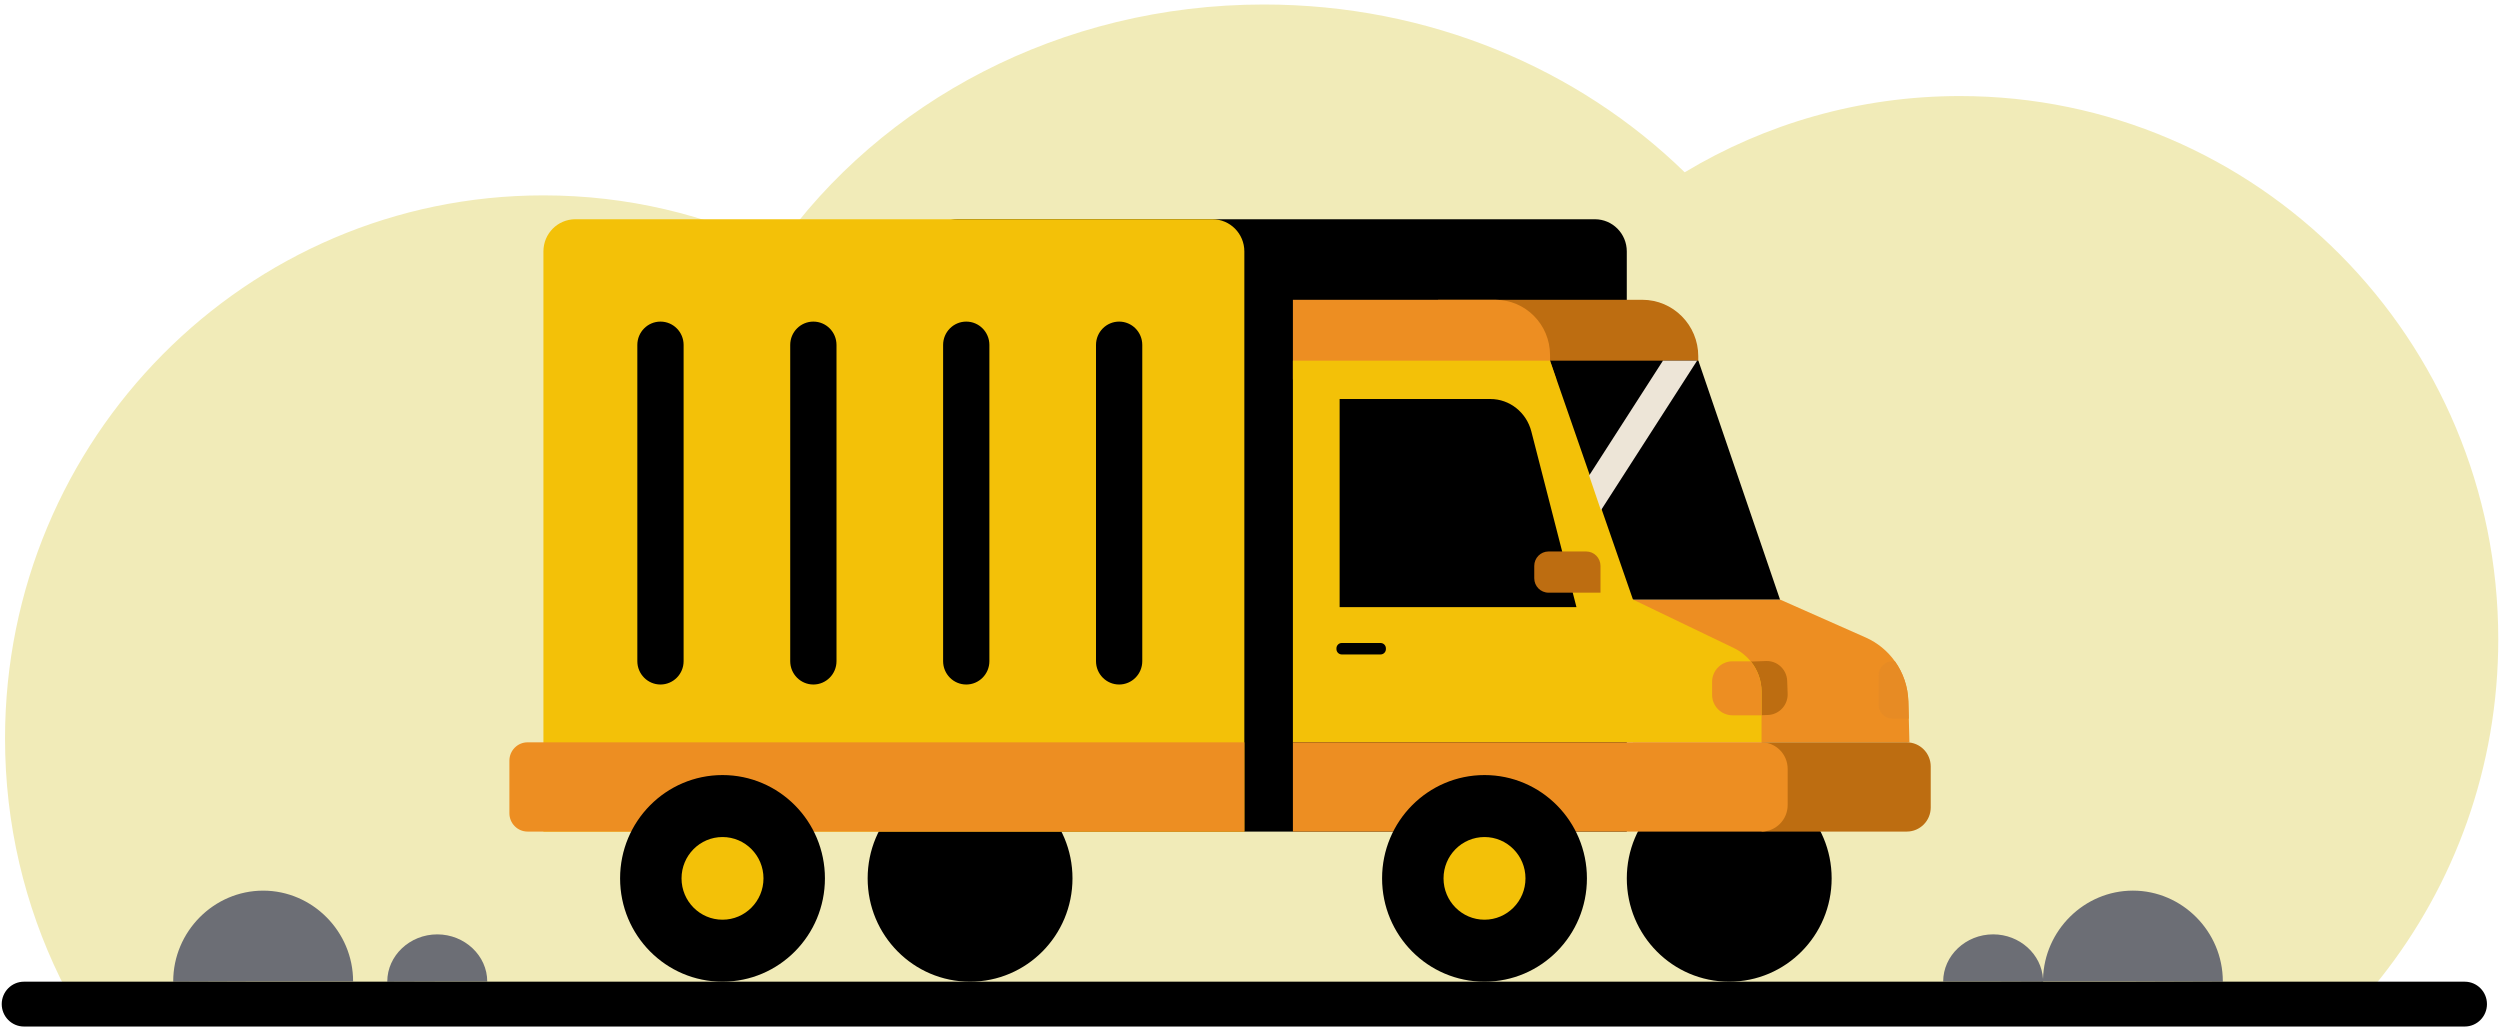 <svg width="432" height="178" viewBox="0 0 432 178" fill="none" xmlns="http://www.w3.org/2000/svg">
<path d="M338.667 16.598C321.299 16.598 305.036 21.404 291.118 29.771C272.795 11.905 246.988 0.778 218.393 0.778C183.25 0.778 152.31 17.584 134.317 43.051C122.098 37.095 108.385 33.76 93.903 33.76C42.523 33.76 0.869 75.778 0.869 127.608C0.869 142.452 4.288 156.495 10.372 168.97C11.666 171.627 13.082 174.216 14.607 176.717H404.545C406.967 174.267 409.264 171.679 411.408 168.97C424.108 152.92 431.701 132.582 431.701 110.45C431.701 58.619 390.047 16.598 338.667 16.598Z" fill="#F1EBB8"/>
<path d="M45.474 169.581L29.931 169.636C29.931 169.617 29.931 169.6 29.931 169.581C29.931 160.981 36.948 153.903 45.474 153.903C53.999 153.903 61.016 160.981 61.016 169.581H45.474Z" fill="#6C6E75"/>
<path d="M75.558 169.613L66.92 169.642C66.92 169.633 66.92 169.623 66.92 169.613C66.92 165.14 70.819 161.459 75.558 161.459C80.296 161.459 84.196 165.14 84.196 169.613H75.558Z" fill="#6C6E75"/>
<path d="M368.565 153.9C360.171 153.9 353.248 160.758 353.033 169.177C352.789 164.901 349.002 161.456 344.418 161.456C339.679 161.456 335.78 165.137 335.78 169.61H344.418L353.055 169.639C353.055 169.629 353.055 169.62 353.055 169.61C353.055 169.6 353.052 169.587 353.052 169.578H368.562L384.104 169.633C384.104 169.613 384.104 169.597 384.104 169.578C384.107 160.978 377.091 153.9 368.565 153.9Z" fill="#6C6E75"/>
<path d="M425.907 169.636H4.138C2.018 169.636 0.299 171.37 0.299 173.509C0.299 175.649 2.018 177.383 4.138 177.383H425.907C428.028 177.383 429.747 175.649 429.747 173.509C429.747 171.37 428.028 169.636 425.907 169.636Z" fill="black"/>
<path d="M167.628 169.636C177.402 169.636 185.326 161.643 185.326 151.783C185.326 141.923 177.402 133.93 167.628 133.93C157.853 133.93 149.93 141.923 149.93 151.783C149.93 161.643 157.853 169.636 167.628 169.636Z" fill="black"/>
<path d="M298.81 169.636C308.585 169.636 316.509 161.643 316.509 151.783C316.509 141.923 308.585 133.93 298.81 133.93C289.036 133.93 281.112 141.923 281.112 151.783C281.112 161.643 289.036 169.636 298.81 169.636Z" fill="black"/>
<path d="M281.112 143.696H159.99V43.442C159.99 40.372 162.457 37.887 165.497 37.887H275.602C278.645 37.887 281.109 40.375 281.109 43.442V143.696H281.112Z" fill="black"/>
<path d="M293.46 65.565H248.5V51.803H283.788C289.128 51.803 293.46 56.173 293.46 61.56V65.565Z" fill="#BD6D11"/>
<path d="M267.845 65.565H223.414V51.803H258.387C263.61 51.803 267.845 56.076 267.845 61.344V65.565Z" fill="#ED8E22"/>
<path d="M329.949 128.274H282.176V103.601H307.586L322.407 110.165C324.458 111.077 326.181 112.515 327.44 114.28C328.86 116.264 329.696 118.672 329.763 121.215L329.843 124.185L329.949 128.274Z" fill="#ED8E22"/>
<path d="M300.304 118.471L300.159 114.406L305.17 114.225C307.115 114.153 308.755 115.685 308.826 117.647L308.906 119.861C308.977 121.823 307.451 123.478 305.507 123.549L302.367 123.662C301.121 122.249 300.374 120.427 300.304 118.471Z" fill="#BD6D11"/>
<path d="M307.586 103.601L281.894 103.611L276.643 88.178L274.599 82.174L267.845 62.32H293.476L307.586 103.601Z" fill="black"/>
<path d="M304.395 119.541V128.274H223.414V62.32H267.845L282.176 103.601L299.621 111.988C300.768 112.541 301.752 113.326 302.518 114.276C303.716 115.734 304.395 117.586 304.395 119.541Z" fill="#F3C108"/>
<path d="M231.488 68.949H257.545C260.864 68.949 263.77 71.256 264.619 74.566L272.411 104.907H231.488V68.949Z" fill="black"/>
<path d="M276.566 102.415H267.589C266.224 102.415 265.119 101.3 265.119 99.923V97.787C265.119 96.41 266.224 95.295 267.589 95.295H274.096C275.461 95.295 276.566 96.41 276.566 97.787V102.415Z" fill="#BD6D11"/>
<path d="M238.562 113.09H231.859C231.35 113.09 230.936 112.673 230.936 112.159V112.04C230.936 111.526 231.35 111.109 231.859 111.109H238.562C239.071 111.109 239.484 111.526 239.484 112.04V112.159C239.484 112.676 239.071 113.09 238.562 113.09Z" fill="black"/>
<path d="M304.395 119.541V123.607H299.381C297.433 123.607 295.85 122.017 295.85 120.052V117.835C295.85 115.87 297.433 114.273 299.381 114.273H302.521C303.716 115.734 304.395 117.586 304.395 119.541Z" fill="#ED8E22"/>
<path d="M293.261 62.32L284.952 75.249L276.643 88.178L274.599 82.174L287.36 62.32H293.261Z" fill="#EDE5D7"/>
<path d="M329.843 124.182H327.034C325.701 124.182 324.624 123.096 324.624 121.752V116.707C324.624 115.369 325.701 114.276 327.034 114.276H327.444C328.863 116.261 329.699 118.668 329.766 121.212L329.843 124.182Z" fill="#E78B24"/>
<path d="M329.491 143.696H304.392V128.277H329.491C331.775 128.277 333.63 130.145 333.63 132.453V139.524C333.63 141.828 331.779 143.696 329.491 143.696Z" fill="#BD6D11"/>
<path d="M223.414 143.696H304.36C306.872 143.696 308.909 141.641 308.909 139.107V132.863C308.909 130.329 306.872 128.274 304.36 128.274H223.414V143.696Z" fill="#ED8E22"/>
<path d="M215.026 143.696H93.903V43.442C93.903 40.372 96.37 37.887 99.411 37.887H209.515C212.559 37.887 215.023 40.375 215.023 43.442V143.696H215.026Z" fill="#F3C108"/>
<path d="M215.026 143.696H91.164C89.431 143.696 88.024 142.278 88.024 140.529V131.441C88.024 129.693 89.431 128.274 91.164 128.274H215.026L215.026 143.696Z" fill="#ED8E22"/>
<path d="M114.129 118.284C111.922 118.284 110.131 116.477 110.131 114.25V59.605C110.131 57.378 111.922 55.572 114.129 55.572C116.337 55.572 118.128 57.378 118.128 59.605V114.25C118.128 116.477 116.337 118.284 114.129 118.284Z" fill="black"/>
<path d="M140.549 118.284C138.341 118.284 136.55 116.477 136.55 114.25V59.605C136.55 57.378 138.341 55.572 140.549 55.572C142.756 55.572 144.547 57.378 144.547 59.605V114.25C144.547 116.477 142.756 118.284 140.549 118.284Z" fill="black"/>
<path d="M166.968 118.284C164.76 118.284 162.969 116.477 162.969 114.25V59.605C162.969 57.378 164.76 55.572 166.968 55.572C169.175 55.572 170.966 57.378 170.966 59.605V114.25C170.966 116.477 169.175 118.284 166.968 118.284Z" fill="black"/>
<path d="M193.387 118.284C191.18 118.284 189.389 116.477 189.389 114.25V59.605C189.389 57.378 191.18 55.572 193.387 55.572C195.594 55.572 197.385 57.378 197.385 59.605V114.25C197.385 116.477 195.594 118.284 193.387 118.284Z" fill="black"/>
<path d="M124.85 169.636C134.624 169.636 142.548 161.643 142.548 151.783C142.548 141.923 134.624 133.93 124.85 133.93C115.075 133.93 107.152 141.923 107.152 151.783C107.152 161.643 115.075 169.636 124.85 169.636Z" fill="black"/>
<path d="M124.85 158.925C128.76 158.925 131.93 155.728 131.93 151.783C131.93 147.838 128.76 144.64 124.85 144.64C120.939 144.64 117.769 147.838 117.769 151.783C117.769 155.728 120.939 158.925 124.85 158.925Z" fill="#F3C108"/>
<path d="M256.523 169.636C266.297 169.636 274.221 161.643 274.221 151.783C274.221 141.923 266.297 133.93 256.523 133.93C246.748 133.93 238.824 141.923 238.824 151.783C238.824 161.643 246.748 169.636 256.523 169.636Z" fill="black"/>
<path d="M256.523 158.925C260.433 158.925 263.603 155.728 263.603 151.783C263.603 147.838 260.433 144.64 256.523 144.64C252.612 144.64 249.442 147.838 249.442 151.783C249.442 155.728 252.612 158.925 256.523 158.925Z" fill="#F3C108"/>
</svg>
